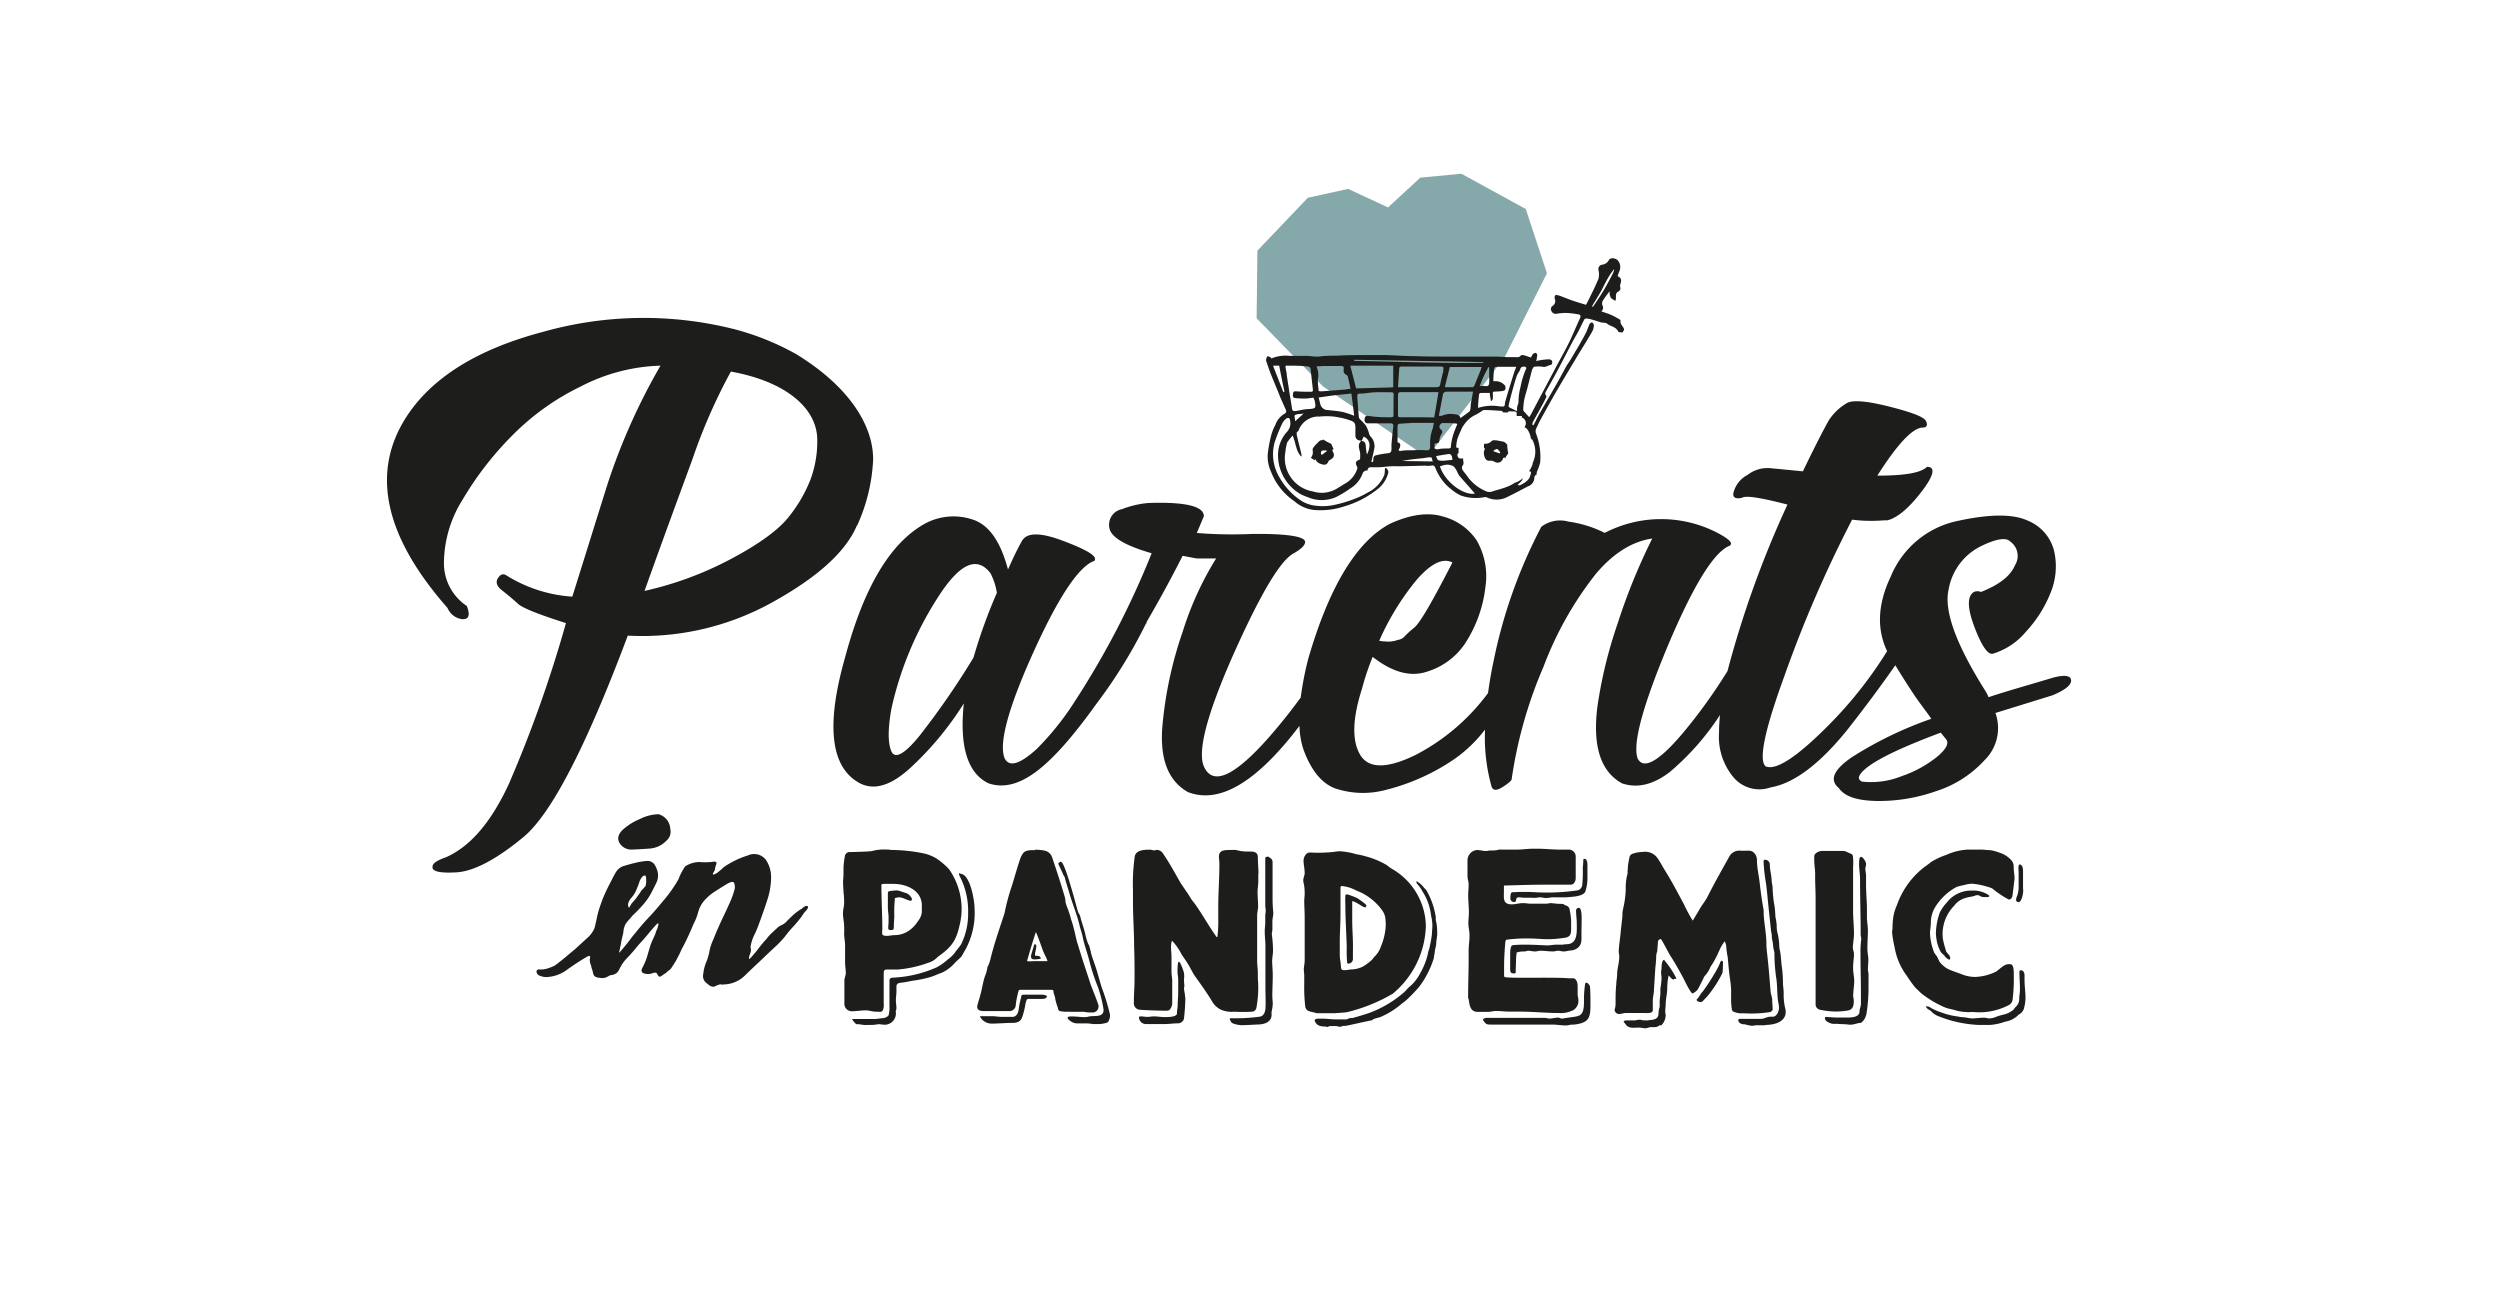 <svg xmlns="http://www.w3.org/2000/svg" viewBox="0 0 283.46 147.4"><defs><style>.cls-1{isolation:isolate;}.cls-2{fill:none;}.cls-3{fill:#85a8ab;}.cls-4,.cls-5{fill:#1d1d1b;}.cls-4{mix-blend-mode:multiply;}</style></defs><title>200322_PIP_Logo_01</title><g class="cls-1"><g id="Ebene_1" data-name="Ebene 1"><rect class="cls-2" width="283.46" height="147.4"/><path class="cls-3" d="M173,23.7l-7.3-4-4.66.44-3.66,3.38-4.52-2.1-4.57,1-5.72,6-.09,7.67L150,43.81l11.6,7.9.15-.14.2.08,8.61-11.07,4.84-9.6Z"/><path class="cls-4" d="M184.12,37.26c-.12-.31-.46-.52-.37-.91,0,0-.05-.1-.09-.12-.31-.18-.62-.36-.95-.51s-.74-.27-1.15-.42a.5.5,0,0,0,.13-.67.67.67,0,0,1,.13-.66c.15-.26.35-.5.53-.75l.15-.2c0,.35,0,.69.34.91a3.47,3.47,0,0,0,.33.18,1.55,1.55,0,0,0,.05-.42c0-.24,0-.47.21-.59s.39-.3.26-.61c0-.08,0-.22.05-.32.14-.47.08-.63-.33-.87.07-.19.13-.38.21-.57a1.16,1.16,0,0,0-.14-1.15c-.27-.35-.9-.4-1.06-.09a1,1,0,0,1-.83.53.51.51,0,0,0-.35.59,2.07,2.07,0,0,1,0,1c-.37.91-.82,1.77-1.25,2.65-.05.11-.12.21-.17.3-.52-.16-1-.3-1.5-.47s-1-.39-1.57-.59c-.12,0-.32-.1-.37-.05a.45.45,0,0,0-.1.41.65.65,0,0,1-.25.83.42.42,0,0,0-.13.55.51.51,0,0,0,.54.34,8,8,0,0,1,1.1-.1,9.26,9.26,0,0,1,1.38.16c.25,0,.36.17.22.46-.4.86-.76,1.74-1.17,2.6s-.93,1.77-1.4,2.65l-1.33,2.51-1.62,3.06a2.66,2.66,0,0,1-.24.38l-.59-.66a.32.32,0,0,1-.08-.22,7.75,7.75,0,0,1,.11-1.08c.09-.44.23-.86.35-1.3.17-.65.33-1.3.51-2a1.19,1.19,0,0,1,.17-.36.17.17,0,0,1,.13-.1,3.36,3.36,0,0,1,.9,0c.4.11.67-.19,1-.21,0,0,.06-.07.08-.12.11-.27,0-.51-.39-.51a8.1,8.1,0,0,0-1.09.13l-.3.07a4.65,4.65,0,0,0,.12-.68c0-.09-.11-.25-.17-.25a.58.58,0,0,0-.34.15,2.19,2.19,0,0,0-.2.38c-.27-.09-.55-.19-.83-.27-.09,0-.28,0-.3,0-.19.31-.49.22-.75.22s-.54,0-.81,0l-1.27-.06c-.05,0-.09,0-.11,0-.3,0-.6,0-.9,0l-4.27,0c-1.35,0-2.69,0-4-.05-1.06,0-2.13-.09-3.19-.12-.76,0-1.53,0-2.29,0-1.1,0-2.19,0-3.29.07-.62,0-1.25,0-1.88.08s-1.1-.07-1.65-.06-1.21,0-1.81,0a4.18,4.18,0,0,0-2.1.3s0-.12-.09-.14-.24-.14-.32-.11-.13.19-.16.3a.51.51,0,0,0,0,.24c.19.55.37,1.11.59,1.64.33.83.69,1.64,1,2.46l.64,1.44c.09.2,0,.35-.15.43a2.37,2.37,0,0,0-1.05,1.28,5.6,5.6,0,0,0-.49,1.25,16.18,16.18,0,0,0-.37,2.06,4.14,4.14,0,0,0,.38,2,7.11,7.11,0,0,0,2.63,3.32,4,4,0,0,0,2.22,1,8.48,8.48,0,0,0,3.43-.4,10.86,10.86,0,0,0,3.65-1.85A3.41,3.41,0,0,0,157.28,54c.09-.25.25-.53,0-.81,0-.05-.1-.09-.15-.14s-.1.12-.11.19a3,3,0,0,1-.06.61,3.82,3.82,0,0,1-1.89,2,9.47,9.47,0,0,1-1.61.76,14.45,14.45,0,0,1-2.22.65,6.24,6.24,0,0,1-2.2.06,3.73,3.73,0,0,1-1.63-.63A7.77,7.77,0,0,1,145,54a5.06,5.06,0,0,1-.49-3.8,17.36,17.36,0,0,1,.91-2.25,1.74,1.74,0,0,1,.46-.52.38.38,0,0,1,.32,0,1.45,1.45,0,0,1-.29,1.55,3.91,3.91,0,0,0-1,2.77,5.11,5.11,0,0,0,2.59,4.3,7.92,7.92,0,0,0,.8.33,4,4,0,0,0,3.14,0,10.76,10.76,0,0,0,1.66-1,3.26,3.26,0,0,0,1.39-1.67.53.53,0,0,1,.58-.36.32.32,0,0,1,.34-.37l.82,0c.49,0,1-.09,1.46-.11s.67,0,1,0l2.84-.07a3.59,3.59,0,0,0,.73,0c.28-.07.38,0,.49.26A6,6,0,0,0,164,55a5.86,5.86,0,0,0,.54.47,4.9,4.9,0,0,0,1.11.72,5.13,5.13,0,0,0,2.61.19.57.57,0,0,1,.29,0,2.63,2.63,0,0,0,2.47-.09c.76-.36,1.5-.77,2.24-1.15a1.07,1.07,0,0,0,.7-.81c0-.16,0-.44.26-.5,0,0,0-.07,0-.11a2.8,2.8,0,0,1,.06-.28,5.31,5.31,0,0,0,.35-1,7.34,7.34,0,0,0-.44-3.21.78.78,0,0,1,0-.67c.16-.31.29-.63.46-.94.63-1.14,1.26-2.29,1.92-3.42s1.5-2.52,2.25-3.78c.57-.94,1.16-1.87,1.71-2.82a1.73,1.73,0,0,0,.19-.74c0-.1-.13-.22-.21-.33-.1.07-.23.12-.28.21-.17.37-.28.77-.48,1.13-.52,1-1.08,1.9-1.63,2.84-.16.28-.36.53-.52.81-.36.64-.69,1.29-1.06,1.93-.66,1.16-1.34,2.32-2,3.48-.23.42-.44.85-.66,1.28l-.11,0a.88.88,0,0,1,0-.29c.48-.89,1-1.77,1.44-2.66.08-.16.23-.34,0-.54,0,0,0-.13,0-.19.43-.79.88-1.56,1.3-2.36.6-1.11,1.17-2.24,1.76-3.36.22-.42.47-.82.69-1.24s.44-.9.67-1.34a.3.3,0,0,1,.22-.12,3.06,3.06,0,0,1,.59.11c.35.09.7.22,1.05.32s.56,0,.74.17c.4.31,1,.34,1.26.89,0,.09.3.07.46.1C184.09,37.55,184.17,37.38,184.12,37.26Zm-38.61,7.2-1.17-3h.7c.19,1,.39,2,.6,2.94ZM172,42.57c.09-.24.29-.45.37-.69a.37.37,0,0,1,.41-.31c.24,0,.35.11.22.32a9.92,9.92,0,0,0-.6,2,6.82,6.82,0,0,0-.23,1.69c0,.2-.12.39-.15.59a1.75,1.75,0,0,0,0,.45c-.34-.17-.63-.29-.91-.45-.05,0-.07-.17-.05-.24.16-.67.33-1.33.52-2C171.71,43.47,171.84,43,172,42.57Zm-2.9,2.91c.05-.08.15-.17.16-.26a3.62,3.62,0,0,0,0-.57c0-.15,0-.25.23-.25a5.49,5.49,0,0,0,.8-.06c.13,0,.33-.07.36-.15a.57.57,0,0,0,0-.46,1.38,1.38,0,0,0-1.11-.51h-.22c0-.49.05-1,.09-1.45a.31.31,0,0,1,.23-.18c.73,0,1.47,0,2.28,0-.1.27-.19.48-.26.7-.34,1.1-.69,2.19-1,3.29-.05.17,0,.43-.14.49s-.36,0-.54,0a5.14,5.14,0,0,0-2.39.18c0-.52.06-1,.1-1.44,0-.19.1-.26.3-.26s.59,0,.93,0c0,.27.06.52.11.77C169,45.33,169,45.4,169.1,45.48Zm-5.48-.83a.45.45,0,0,1,.33-.24c.54,0,1.07,0,1.61,0h1a4.3,4.3,0,0,1,.46,0c-.09.51-.19,1-.27,1.48,0,.21,0,.42-.07.63a.31.31,0,0,1-.08.15l-1,.73c-.12-.39-.42-.4-.75-.44a2.43,2.43,0,0,0-1.36.18,1.1,1.1,0,0,1-.35,0C163.31,46.32,163.45,45.48,163.62,44.65Zm-.87-.75-2.27,0-1.64,0a2.86,2.86,0,0,1-.33,0c.05-.71.09-1.41.14-2.1,0-.17.1-.24.28-.24.54,0,1.07,0,1.61,0l2.51,0,.12,0c.49,0,.54,0,.47.5,0,.1,0,.2-.07.3-.08.37-.18.74-.25,1.11S163.2,43.91,162.75,43.9Zm4.27,0-3.12,0s0,0-.07-.06c.18-.71.36-1.45.56-2.23H168c-.07.2-.12.36-.18.51l-.66,1.63C167.16,43.77,167.08,43.87,167,43.87Zm1.74-2.26.09,0v1.2a3.37,3.37,0,0,1,0,.55c0,.22-.07.42-.39.39a3.4,3.4,0,0,0-.69,0c.17-.41.3-.78.47-1.14S168.58,42,168.76,41.61Zm-15.21-.85,14.62.26v.09c-4.88.07-9.75-.15-14.62-.22Zm4.42.67v2.46l-4.21.12-.66-2.58Zm-4.43,5.68a11,11,0,0,0-1.3-.43c-.57-.11-1.16-.16-1.74-.22a.86.86,0,0,1-.79-.64c-.06-.25-.12-.49-.2-.78.66-.09,1.27-.19,1.88-.26l1.84-.19C153.33,45.45,153.44,46.26,153.54,47.11ZM150,41.5c.26,0,.52,0,.78,0q.67,0,1.35,0c.22,0,.25.19.23.37a.54.54,0,0,0,.32.65.35.35,0,0,1,.16.24c.1.42.19.85.29,1.33-.28,0-.51.08-.75.09l-2.49.19c-.4,0-.4,0-.4-.36a4.73,4.73,0,0,1-.06-1,2.44,2.44,0,0,0-.16-1.46Zm-3.85,2.66c-.08-.53-.17-1.07-.25-1.6,0-.28-.09-.56-.13-.84s0-.27.21-.26c.78,0,1.56,0,2.34.1a.35.35,0,0,1,.27.21c.1.79.17,1.59.27,2.39,0,.18,0,.26-.21.26-.55,0-1.11,0-1.66-.05-.22,0-.36,0-.38.24s-.08.48.23.52a8.26,8.26,0,0,0,1.11.06c.32,0,.64-.07,1-.1,0,.13.09.24.12.36.13.78.17.87-.65.93-.51,0-1,.14-1.52.23-.22,0-.36,0-.4-.25C146.39,45.62,146.26,44.89,146.14,44.16Zm1.61,2.78-.92.83a1.23,1.23,0,0,0,0-.2c-.11-.53-.11-.53.43-.63.16,0,.33,0,.5-.06Zm6.44,4.3a3.44,3.44,0,0,1,0,.85c-.51.19-.57.38-.32.85a.36.36,0,0,1,0,.25,3,3,0,0,1-1.46,1.69l-.84.52a3.35,3.35,0,0,1-2.73.32,3.83,3.83,0,0,1-3.11-4.46,5.29,5.29,0,0,1,.13-.78,1,1,0,0,1,.1-.35c.18-.26.38-.5.59-.75.39.81.32,1.72,1,2.4a1,1,0,0,0,0-.3c-.17-.7-.35-1.4-.52-2.1,0-.17-.1-.37.14-.48,0,0,.05-.06.06-.1a2.4,2.4,0,0,1,2.37-1.57,8.66,8.66,0,0,1,1.61,0,11.09,11.09,0,0,1,1.5.31c.06,0,.11.05.17.06.72.22.81.35.79,1.1,0,.22,0,.44,0,.65,0,.4.22.6.69.62C153.89,50.38,154.11,50.8,154.19,51.24Zm.79.28a8.48,8.48,0,0,1-.13-.88c0-.33-.09-.6-.47-.65l.23-.49C155.46,49.9,155.39,50.71,155,51.52ZM158,47c0,.2,0,.32-.28.31-.6,0-1.21,0-1.81-.06-.28,0-.57-.09-.85-.1s-.34.22-.34.46a.35.35,0,0,0,.38.39c.77,0,1.53,0,2.29,0h.22c.28,0,.41.08.36.39-.08.68-.14,1.35-.2,2,0,.17,0,.34,0,.51s0,.47-.4.49a9.36,9.36,0,0,0-1.37.24c-.25.05-.3.29-.29.52s-.07.26-.22.22c.12-.56.26-1.08.35-1.61a1.58,1.58,0,0,0-.49-1.32,1.69,1.69,0,0,1-.14-.36,4.38,4.38,0,0,0-.34-.83,6.59,6.59,0,0,0-.68-.72.52.52,0,0,1-.12-.26c-.07-.77-.12-1.53-.18-2.3,0-.18,0-.33.26-.34.57,0,1.14-.12,1.71-.15s1.33,0,2,0c.06,0,.16.13.16.2C158,45.41,158,46.18,158,47Zm.95,5.27v0c.4-.07.79-.14,1.19-.19s.75-.08,1.12-.12.59-.1.89-.11.17.27.32.47Zm3.56-3.85a4.79,4.79,0,0,0-.35,2.11c0,.47-.12.57-.58.52a10,10,0,0,0-1.34,0c-.48,0-1,0-1.45.08-.21,0-.24-.06-.15-.23a.88.88,0,0,0,.09-.2c.1-.36,0-.48-.27-.55,0-.66,0-1.27,0-1.89a.29.29,0,0,1,.16-.21l1.55-.1c.34,0,.67,0,1,0h1.41A2.74,2.74,0,0,1,162.48,48.37Zm-1.6-1.11c-.71,0-1.42,0-2.13,0-.22,0-.28-.07-.27-.28,0-.73,0-1.46,0-2.2,0-.26.07-.38.37-.37,1.31,0,2.62,0,3.92,0l.3,0c-.16,1-.31,1.88-.48,2.87Zm1.75,3.4c0-.13,0-.26,0-.41.49-.06.51-.1.57-.55a1.56,1.56,0,0,1,.21-.54c.13-.22.14-.37-.09-.53a.39.39,0,0,1-.14-.32c0-.15.19-.38.3-.39.55,0,1.1,0,1.65.06,0,0,.06.05.07.06-.17.44-.36.86-.49,1.3a7,7,0,0,0-.23,1.19c0,.2-.06.26-.24.27-.43,0-.87,0-1.29.1C162.7,50.92,162.63,50.87,162.63,50.66Zm.19,1c.51-.09,1-.18,1.5-.24.08,0,.21.14.26.24a1.82,1.82,0,0,1,.07.43l-1,.1h-.25C163,52.2,163,52.2,162.82,51.66Zm.43,1.17a2.81,2.81,0,0,1,.73-.19,1.47,1.47,0,0,1,.81.19,2.38,2.38,0,0,1,.45.72,2.12,2.12,0,0,0,.21.36c.58.67,1.17,1.32,1.75,2C166,56.22,163.82,54.68,163.25,52.83Zm10.52-.32,0,0a3.45,3.45,0,0,1-.44.88c.31,0,.27.11.12.58s-.68.78-1.14,1a.25.25,0,0,1-.15,0l-.11-.07c.24-.22.53-.41.58-.74a2.13,2.13,0,0,1-.91.53,3.8,3.8,0,0,1-.74.4c-.61.26-1.26.4-1.88.61a1,1,0,0,1-.75-.1,5,5,0,0,1-2.08-1.74c-.12-.19-.29-.35-.41-.54a.49.49,0,0,1,0-.66c.11-.16,0-.46,0-.74-.38.07-.6,0-.64-.36a.2.2,0,0,1,.13-.23v-.6h-.06c-.23,0-.23-.1-.2-.27a5.22,5.22,0,0,1,.11-.69,8.59,8.59,0,0,1,.41-1,2.22,2.22,0,0,1,.36-.66,3.24,3.24,0,0,1,1.21-1.08,5.17,5.17,0,0,0,.84-.5.41.41,0,0,1,.19-.09c.65,0,1.31.05,2,.1a.39.39,0,0,1,.21.18H171l0-.12a4.46,4.46,0,0,1,.52,0c.47,0,.44,0,.45.52h.58v.34l0-.17a.68.68,0,0,1,.42.87l-.12.23c.35.11.64.66.76,1.42l.06-.13A2.9,2.9,0,0,1,173.77,52.51Zm6.73-17.72s0-.12,0-.16c.34-.56.69-1.11,1-1.66.15-.25.26-.51.39-.76s.33-.63.52-.94.34-.5.52-.75l.07,0c-.06.16-.1.33-.17.47-.36.68-.71,1.36-1.1,2s-.73,1.13-1.1,1.69C180.62,34.77,180.55,34.77,180.5,34.79ZM170.41,52c.08-.16.2-.16.26,0a.25.25,0,0,0,0-.07,3.6,3.6,0,0,1,.34-.52,5.85,5.85,0,0,1-.12-1.17h0l-.06.16c-.19-.39-.53-.33-.83-.41a2.32,2.32,0,0,0-.59-.07.35.35,0,0,0-.28.09,1,1,0,0,1-.87.3v.52l.15,0a1,1,0,0,0-.14.76c.13.54.3.7.75.64a1,1,0,0,1,.43.12A.63.63,0,0,0,170.41,52Zm-.37-.59-.67-.23v-.15c.13,0,.29-.15.4-.11s.23.25.34.38Zm-18.93-.25c-.08-.15,0-.25.13-.22l-.05-.07c-.1-.19-.18-.38-.25-.55a5.87,5.87,0,0,1-1-.55h0l.1.14c-.42-.07-.55.24-.78.43a2.56,2.56,0,0,0-.36.44.32.32,0,0,0-.07.26,1,1,0,0,1-.2.87l.43.28s0-.09.07-.13a1,1,0,0,0,.56.52c.52.19.74.15.93-.25,0-.11.2-.18.32-.27C151.19,51.89,151.39,51.65,151.11,51.2Zm-.68,0-.54.41-.12-.08c0-.13,0-.32.11-.38s.33,0,.49-.07Z"/><path class="cls-5" d="M108.92,104.36c-.4,2-.76,2.82-2.41,4l-.21.16a2.3,2.3,0,0,1-1.07.65,13,13,0,0,1-3.48.76c-.4,0-.79,0-1.21,0-.26,0-.31.1-.34.34,0,.6,0,1.17,0,1.75s0,1.2,0,1.8a.74.74,0,0,1,0,.27c0,.18-.08.63-.34.63s-.71,0-1-.06-.45-.1-.69-.1c-.54,0-1.09.1-1.62.1a.84.84,0,0,1-.81-.84c0-.73,0-1.46,0-2.19,0-.13,0-.26,0-.42,0-.32.16-.6.16-.92s-.08-.78-.08-1.2c0-.63,0-1.26,0-1.89,0-.44-.11-.91-.11-1.33a8.22,8.22,0,0,0,0-.86c0-.48-.13-.94-.13-1.44s.13-.76.13-1.15,0-.84-.07-1.23h0c0-.37-.05-.74-.05-1.1s.05-.66.05-1,0-.52,0-.76a9.84,9.84,0,0,1,.15-1.23.55.55,0,0,1,.6-.49c.37,0,2.28-.06,2.46-.11a5.19,5.19,0,0,1,1.52-.18c.21,0,.42,0,.63.05a19,19,0,0,1,3.87.42,5.12,5.12,0,0,1,1.23.5,7.76,7.76,0,0,1,1.52,1.28,7.89,7.89,0,0,1,1.39,5.08C109,103.91,108.94,104.12,108.92,104.36Zm.6,3.21-.29.5a2.19,2.19,0,0,1-.29.47l-.6.55a4.42,4.42,0,0,1-1.57,1.21c-.45.15-.86.36-1.31.49a13.09,13.09,0,0,1-2.07.42,12.56,12.56,0,0,1-1.41.24.4.4,0,0,0-.34.42c0,.18,0,.39,0,.62s-.06.61-.06.92.06.58.06.86-.08.29-.08.42a1.27,1.27,0,0,1-1.39,1.49c-.16,0-.31-.05-.5-.05s-.52.08-.78.08-.29,0-.45,0a2.16,2.16,0,0,1-.44,0c-.21,0-.42-.07-.63-.07a.48.48,0,0,0-.26,0l0,0a1.91,1.91,0,0,1-.5-.6c.65,0,1.31,0,1.94,0h.55c.36,0,.73-.08,1.09-.11a1,1,0,0,0,.55-.28,3.3,3.3,0,0,0,.11-1.08c0-.6,0-1.2,0-1.83,0-.34,0-.68,0-1s.16-.37.39-.39a13.7,13.7,0,0,0,4.92-1.15,6.36,6.36,0,0,0,1.28-.89,4.24,4.24,0,0,0,.79-.74c.23-.36.57-.68.78-1.07a7.76,7.76,0,0,0,.76-3.5,8.6,8.6,0,0,0-.78-3.8v0s-.24-.49-.24-.49V99l0,0c.08,0,.16.08.21.08,1.07.13,1.54,3.06,1.54,3.92A8.74,8.74,0,0,1,109.52,107.57Zm-8.19-7.35c-.34,0-.71,0-1.08,0s-.31.08-.31.31c0,1.57.1,3.17.1,4.74,0,.57-.18.84.5.84.31,0,.6-.08.89-.08a2.89,2.89,0,0,0,1.83-.66,3.68,3.68,0,0,0,.81-.91,2,2,0,0,0,.45-1c0-.24,0-.5,0-.73C104.57,101,102.82,100.22,101.33,100.22Zm1.93,1.91c-.31,0-.89-.39-1.33-.39a2.07,2.07,0,0,0-.42.08c-.08,0-.05.08-.05.13a14.76,14.76,0,0,0-.06,1.88c0,.37-.05.76-.05,1.13s0,.5-.36.5a.46.46,0,0,1-.24-.08c-.08-.06,0-.66,0-.82V104c0-.37-.08-.73-.08-1.1,0-.18,0-.37,0-.55,0-.34,0-.68,0-1,0-.18,0-.29.23-.31a5.71,5.71,0,0,1,.71-.08,1.29,1.29,0,0,1,.47.08c.63.26.91.15,1.31.83a.58.58,0,0,1,0,.16A.15.15,0,0,1,103.26,102.13Zm20.58,12.67c-.32,0-.63,0-.94-.08h-1.63a2.13,2.13,0,0,0-.42,0,4.1,4.1,0,0,1-.57-.06.34.34,0,0,1-.32-.28l0-.08a6.31,6.31,0,0,1-.32-1.08c0-.23-.15-.47-.18-.7s0-.29-.31-.29-.55,0-.84,0c-.45,0-.92,0-1.39,0s-.76,0-1.15,0c-.23,0-.26,0-.31.23a9.46,9.46,0,0,0-.29,1.5.71.71,0,0,1-.76.68h-.21l-1.33,0c-.42,0-.87,0-1.29,0s-.78-.08-.78-.5c0-.23.29-1,.34-1.28.21-.7.29-1.44.52-2.12a4.24,4.24,0,0,0,.29-1c0-.08,0-.13.08-.21a4.23,4.23,0,0,0,.29-.87c.42-1.7,1-3.35,1.54-5a4,4,0,0,0,.11-.47,24.39,24.39,0,0,1,.76-2.75c.34-1.07.62-2.15,1-3.22a2.31,2.31,0,0,1,.31-.52c.29-.34.94-.31,1.36-.31v-.06c.79.08,1.6,0,1.91.92.5,1.49,1,3,1.44,4.53a2.73,2.73,0,0,1,.06.49,4.66,4.66,0,0,0,.28.82c.13.39.27.8.37,1.2a10,10,0,0,1,.31,1.07c.14.47.21.94.34,1.41l.55,1.78c.32,1,.66,2,1,3.06.29.79.63,1.57.89,2.36a1.06,1.06,0,0,1,0,.23A.67.67,0,0,1,123.84,114.8ZM118.68,113c0,.31-.6.26-.84.26-.41,0-.81,0-1.2,0a.23.23,0,0,0-.26.18,3.07,3.07,0,0,0-.13.5,8,8,0,0,1-.34,1.36c-.18.55-.58.68-1.13.68-.78,0-1.57.08-2.35.08a1.47,1.47,0,0,1-1.29-.76s0,0,0-.08,0,0,.08,0c.23,0,.47,0,.71,0l.57,0c.37,0,.73.08,1.1.08s.65,0,1,0h.19c.52,0,.7-.55.73-1a9.11,9.11,0,0,1,.26-1.2c0-.24.08-.32.32-.32h1.41c.21,0,.39,0,.6,0s.6.08.6.18Zm-.47-5.32c-.08-.26-.68-1.91-.76-2-.36,1.1-.7,2.2-1,3.3a3.55,3.55,0,0,0,.73,0h1.59C118.63,108.49,118.34,108.1,118.21,107.65Zm-.76,1.1c-.36,0-.55,0-.55-.39,0-.11.29-1,.34-1.2s.05-.11.13-.11.13.08.13.18c0,.37-.15.68-.15,1,0,0,0,.11.08.11.23,0,.57,0,.57.34Zm8.22,7.07c-.11.16-.84.26-1,.26h-.26c-.16,0-.29,0-.42,0s-.47-.07-.7-.07-.71,0-1.08,0a1.39,1.39,0,0,1-1-.4.37.37,0,0,1-.16-.26c0-.15.42-.13.52-.13.47,0,1,.08,1.42.08a2.6,2.6,0,0,0,.39-.05c.6-.19,1.75.18,1.75-.79a14.29,14.29,0,0,0-.63-2.54,22.87,22.87,0,0,1-1-3.06c-.23-.89-.55-1.73-.73-2.61-.1-.5-.29-1-.39-1.45-.29-1.22-.81-2.4-1.15-3.63-.16-.55-.34-1.07-.48-1.62,0-.16-.15-.26-.2-.42S120,98,120,97.92s.19-.21.29-.21c.37,0,1.26,3.27,1.41,3.77s.32,1.2.5,1.8c.05.24.24.42.29.66.16.68.42,1.33.57,2a6,6,0,0,0,.27.94,1.47,1.47,0,0,0,.15.31,6.61,6.61,0,0,1,.24.95c.16.52.34,1,.52,1.54.26.78.45,1.59.71,2.38a23.35,23.35,0,0,1,.91,3A1.43,1.43,0,0,1,125.67,115.82Zm17-16.75c0,.32,0,.6,0,.89s-.08.76-.08,1.15c0,.55.06,1.13.06,1.68,0,.26-.11.65-.11,1s0,.44,0,.68c0,1.47,0,3,0,4.45,0,.45.08.89.08,1.31,0,.23,0,.47,0,.7a12.2,12.2,0,0,1-.18,3.38.56.56,0,0,1-.47.37,16.12,16.12,0,0,1-2,0,3.1,3.1,0,0,1-1.54-.23,2.33,2.33,0,0,1-.94-.84c-.47-.81-1.31-2-1.86-2.77-.37-.47-.58-1-.92-1.55s-.52-.76-.76-1.15a6.39,6.39,0,0,0-1.07-1.52,2.23,2.23,0,0,0-.1.82c0,.34.05.65.05,1,0,.57,0,1.15,0,1.73,0,.34.08.68.08,1s0,.83,0,1.28c0,.13,0,.26,0,.39,0,.31,0,.63,0,.94a1.14,1.14,0,0,1-.24.61c-.1.18-.31.18-.5.18-.41,0-2.8-.06-3.06-.13a.74.74,0,0,1-.55-.79c0-.89.08-1.78.08-2.67,0-1.23,0-2.48-.05-3.71,0-1.68-.13-3.35-.13-5,0-.47,0-.91,0-1.38a21.47,21.47,0,0,1,.21-3.85c.16-.71,1.13-.73,1.73-.73.16,0,.32.08.47.08s.21-.06.32-.06a.9.9,0,0,1,.7.45c.74,1.07,1.36,2.25,2,3.35l.89,1.31.29.47c.18.28.42.52.6.81.79,1.15,1.47,2.38,2.28,3.5h.08a13.54,13.54,0,0,0,.1-2c0-.44,0-.89,0-1.34,0-1.64.13-3.29.13-4.94,0-.29-.05-.58-.05-.84,0-.81.73-.73,1.3-.76l.63,0h0a4.35,4.35,0,0,0,1.28.18c.47,0,1.2-.08,1.2.63S142.69,98.42,142.69,99.07Zm-8.27,14.05a22.69,22.69,0,0,1-.16,2.36.7.7,0,0,1-.68.52c-.5,0-1,.08-1.47.08h-.62c-.24,0-.5,0-.74,0l-.86,0a.79.79,0,0,1-.73-.74c0-.13.15-.13.26-.13s.5.06.73.06.45-.06.68-.06c.42,0,.81.08,1.23.08s1.41,0,1.41-.42.08-.63.08-.94c0-.47.06-.94.06-1.41s0-1,0-1.44c0-.32-.08-.63-.08-1,0-.16,0-1.07.16-1.07s.55,1.1.58,1.31a2.83,2.83,0,0,1,0,.65c0,.26,0,.5.05.76a1.77,1.77,0,0,0-.05.29c0,.31.11.6.11.89Zm9.84-4.34c0,.58.07,1.18.07,1.78,0,.78-.05,1.57-.05,2.33,0,.31.05.6.05.89a4.55,4.55,0,0,1-.13.89,1.53,1.53,0,0,0,0,.34c0,.83-.78,1.1-1.49,1.12s-1.28.08-1.91.08a3.13,3.13,0,0,1-1-.21c-.2-.08-.28-.31-.36-.5v0s.08-.08.13-.08a20.35,20.35,0,0,0,3.32-.18c.42-.08.58-.52.61-.89.05-.76,0-1.52,0-2.3v-4.82c0-.55-.08-1.1-.08-1.65,0-.34.06-.7.06-1s0-.5,0-.73.05-.42.05-.63-.05-.42-.05-.61V98.73c0-.5,0-1,0-1.44,0-.08.15-.16.26-.16a.1.1,0,0,1,.08,0c.26.18.49.26.49.65,0,.11,0,.24,0,.37,0,1.26,0,2.51,0,3.77a15.4,15.4,0,0,0,.08,1.54.26.26,0,0,1,0,.11c0,.28-.1.57-.1.89s0,.57,0,.86-.06.34-.06.52V106a14.16,14.16,0,0,1,.13,1.86C144.33,108.18,144.26,108.47,144.26,108.78Zm65.87,4c0,.21.08.44.08.65,0,.61-.11,1.05-.76,1.13a8.18,8.18,0,0,1-1.1.1,8.56,8.56,0,0,1-2-.21.61.61,0,0,1-.47-.6c0-.29,0-.57,0-.83,0-.56,0-1.08,0-1.6s0-1,0-1.57c0-.13,0-.26,0-.39,0-.66,0-1.31,0-1.94,0-.29,0-.58,0-.86s0-.84,0-1.26c0-1.21,0-2.43,0-3.66,0-.74-.05-1.47-.05-2.23l0-.47c0-.5-.1-.94-.1-1.44a5.06,5.06,0,0,1,0-.55c0-.36.58-.6.89-.6h2.18c.6,0,.54.13,1.07.31.21.08.26.27.26.5a6.43,6.43,0,0,1,0,1c0,.37,0,.74,0,1.08,0,.68,0,1.39,0,2.07v1.8c0,.87.1,1.73.1,2.59,0,.5-.08,1-.13,1.52v.08c0,.23.13.47.13.73,0,.52-.1,1-.1,1.57s.13,1,.13,1.52S210.13,112.29,210.13,112.81Zm1.47,2.3a1.51,1.51,0,0,1-.58.87c-.39,0-.76.2-1.15.2h-.19c-.47-.07-.94-.05-1.43-.1h-.08a1.29,1.29,0,0,1-.34,0c-.24,0-.89-.29-.89-.58s.1-.18.23-.18c.37,0,.74.05,1.08.05l.78,0c.55,0,1.83.1,1.83-.68,0-.32.16-.55.16-.87v-1.17c0-1.47-.05-3-.05-4.45a11.19,11.19,0,0,1,.08-1.65v-.11c0-.18-.06-.34-.06-.52,0-2.07-.07-4.13-.07-6.2,0-.58-.11-1.15-.11-1.76,0-.18,0-.81.21-.81s.58.53.58.81-.08.34-.08.53.08.57.08.86,0,.68,0,1c0,.91.1,1.85.1,2.75,0,.31,0,.6,0,.88,0,.53.11,1,.11,1.55s-.06,1.36-.06,2c0,.44.11.92.11,1.31s-.05.73-.05,1.1c0,.18.07.36.07.52,0,.58,0,1.15,0,1.73A19,19,0,0,1,211.6,115.11Zm16.56-13.42a.42.42,0,0,1-.36.31,10.79,10.79,0,0,1-1.91-1.28,8.76,8.76,0,0,0-2.23-.52,3.26,3.26,0,0,0-.86.13c-.32.08-.63.13-.92.23a6.39,6.39,0,0,0-2.51,2.41,3.37,3.37,0,0,0-.42,1.65c0,.42-.1.81-.1,1.23a6.87,6.87,0,0,0,.47,2.14,2.26,2.26,0,0,0,.26.37c.16.21.24.52.39.73a3,3,0,0,0,.94.79c.5.23,1.05.39,1.57.6a4.18,4.18,0,0,0,1.47.29,5.82,5.82,0,0,0,2.38-.6c.37-.24.94-.84,1.36-.84a1.16,1.16,0,0,1,.32,0c.39.07.34,1,.34,1.36a17.56,17.56,0,0,1-.13,2.61.83.83,0,0,1-.53.71,7.2,7.2,0,0,1-4,.73,5.59,5.59,0,0,1-1.86-.16c-.39-.13-.78-.18-1.17-.31a11.45,11.45,0,0,1-2.83-1.67l-.63-.61c-.15-.13-.86-1.15-1-1.38a7.42,7.42,0,0,1-1.36-3.19,14.22,14.22,0,0,1-.29-1.71c0-.15.05-.34.05-.49a8.83,8.83,0,0,1,.13-1.47,5.45,5.45,0,0,1,.37-1.12,9.33,9.33,0,0,1,2.72-4c.39-.34.81-.6,1.18-.91a8.24,8.24,0,0,1,1.7-.79,6.69,6.69,0,0,1,2.46-.6c.21,0,.42,0,.6,0s.57,0,.84,0,.81.06,1.2.08a5.3,5.3,0,0,1,.84.24,3,3,0,0,1,1.36.81,1.1,1.1,0,0,1,.34.86c0,.45.1.89.1,1.34C228.37,99.93,228.22,101.43,228.16,101.69Zm1.39,12.4a1.12,1.12,0,0,1-.63.94l0,0a2.72,2.72,0,0,1-1.55.81,6.23,6.23,0,0,1-1.7.37l-1.36,0a13.88,13.88,0,0,1-4.53-1,2.22,2.22,0,0,1-.86-.61l-.16-.1a.82.82,0,0,1-.39-.39.29.29,0,0,1,.16,0,.77.77,0,0,1,.44.18,6.33,6.33,0,0,0,1.15.5,8.32,8.32,0,0,0,1.94.47,3.12,3.12,0,0,0,.52.08c.37,0,.68.13,1.05.13s.92-.08,1.36-.08c.18,0,.39.08.58.08a2,2,0,0,0,.78-.18,7.53,7.53,0,0,1,1-.29,2.81,2.81,0,0,0,.91-.47c.13-.08.16-.24.29-.34a1.24,1.24,0,0,0,.42-1c0-.31.08-.65.08-1,0-.68-.06-1.36-.06-2a.16.16,0,0,1,.14-.18c.31,0,.41.26.44.52v.6c0,.68.11,1.36.11,2.07A6,6,0,0,1,229.55,114.09Zm-4.13-12.38-.29,0a1,1,0,0,1-.6-.11.44.44,0,0,0-.29-.1.63.63,0,0,0-.34.08c-.34.1-.71.13-1,.23a2.4,2.4,0,0,0-1.21.76.61.61,0,0,1-.13.16,4.57,4.57,0,0,0-1.25,3.71,9.32,9.32,0,0,0,.31,1.21c.05.47.52.55.52,1,0,0,0,.16-.1.16a1,1,0,0,1-.47-.34c-.16-.24-.42-.37-.52-.58a4.29,4.29,0,0,1-.42-1.15,7.5,7.5,0,0,1-.11-.81,7.25,7.25,0,0,1,.45-2.48,4.73,4.73,0,0,1,.78-1.11,3.48,3.48,0,0,1,2.85-1.36,3.13,3.13,0,0,1,1.89.5s.08.08.08.11A.15.15,0,0,1,225.42,101.71Zm3.45.58a.27.27,0,0,1-.26-.29,1.25,1.25,0,0,1,.13-.44,3.36,3.36,0,0,0,.16-.87c0-.57,0-1.15,0-1.73,0-.15-.08-.94.1-.94.34,0,.4.47.4.71v.47c0,.53,0,1,0,1.57C229.47,101.06,229.26,102.29,228.87,102.29Zm-71,10.42a19,19,0,0,1-5.15,2.06c-.47.06-.92.08-1.39.11v0c-.5,0-1,0-1.49,0-.13,0-.26,0-.39,0a.66.66,0,0,1-.34-.06c-.47-.13-1-.1-1.1-.73a19.17,19.17,0,0,1-.11-2.51v-.94c0-.26-.05-.5-.05-.74s.1-.68.1-1c0-.7,0-1.44,0-2.14,0-.53,0-1,0-1.55s0-.78,0-1.17c0-.66-.05-1.29-.05-1.91,0-.27.05-.53.05-.79a6.27,6.27,0,0,0-.08-1.07,1.45,1.45,0,0,1-.08-.47c0-.27.16-.55.16-.81,0-.48-.13-1-.13-1.39s.26-.94.73-.94a16.35,16.35,0,0,0,2.8-.08,3.56,3.56,0,0,1,.58-.06,8,8,0,0,1,1.88.34,7.17,7.17,0,0,1,1,.22,9.28,9.28,0,0,1,2.43,1c.18.13.37.29.58.42a7.62,7.62,0,0,1,3.87,6.49A10.36,10.36,0,0,1,157.87,112.71Zm5-5.76a4.09,4.09,0,0,1-.15.76c0,.31-.11.63-.13.94a10.81,10.81,0,0,1-.92,2.12,8.42,8.42,0,0,1-.81,1.2,17.43,17.43,0,0,1-1.26,1.31c-.26.26-.57.45-.83.68a9.25,9.25,0,0,1-2.2,1.34c-.32.13-.76.15-1,.39-.16,0-2.88.63-3,.63a1.13,1.13,0,0,0-.2,0c-.16,0-.27.1-.4.1s-.36-.08-.52-.08h-.34l-.29,0c-.1,0-.21.1-.29.1s-.21-.05-.29-.05c-.52,0-.94-.11-1.15-.63a.12.12,0,0,1,0-.08c0-.13.26-.18.36-.18s.34,0,.53,0c.49,0,1,.08,1.44.08s.83,0,1.23,0c.21,0,.28-.15.49-.15l.19,0c.13,0,1.8-.52,2-.6a12.68,12.68,0,0,0,3.9-2.33c.18-.16.31-.34.49-.52A4.86,4.86,0,0,0,161,110.4a8.1,8.1,0,0,0,.92-2.35c0-.16.1-.32.13-.47a13,13,0,0,0,.31-1.7c0-.32.05-.63.05-.95a5.38,5.38,0,0,0-.15-1.12,6.3,6.3,0,0,0-.95-2.7,4.18,4.18,0,0,0-.62-.89.24.24,0,0,1-.08-.18.25.25,0,0,1,0-.13,2.69,2.69,0,0,1,.84.73c.08.11.21.18.29.32a8.62,8.62,0,0,1,1.05,3c0,.13,0,.24,0,.34a5.18,5.18,0,0,1,.16,1.29C163,106,162.87,106.48,162.84,107ZM157.06,104a2.16,2.16,0,0,0-.42-.89,6.59,6.59,0,0,0-2.27-1.89l-.61-.26a4.31,4.31,0,0,0-1.62-.5c-.15,0-.15.16-.15.29,0,1,0,2,0,3s-.08,2-.08,3c0,.5,0,1,0,1.52s.11.84.13,1.29.13.44.5.44a3.72,3.72,0,0,0,.57-.08,3.14,3.14,0,0,0,1.39-.31,5.73,5.73,0,0,0,1-.73c.16-.14.24-.32.39-.45a2.91,2.91,0,0,0,.68-1.1,7.13,7.13,0,0,0,.55-2.33A6.41,6.41,0,0,0,157.06,104Zm-2.3-1.13c-.26,0-.92-.6-1.44-.7,0,.7,0,1.41,0,2.14,0,1.13.11,2.25.08,3.4v.42c0,.21,0,.45,0,.66a.53.53,0,0,1-.49.47c-.08,0-.13,0-.16-.08a13.74,13.74,0,0,1-.05-1.83c-.05-1.63-.16-3.22-.16-4.84a8.43,8.43,0,0,1,0-.87c0-.13,0-.23.18-.23s1.12.39,1.2.44,1,.68,1,.81S154.84,102.89,154.76,102.89Zm23.53,11.7a2.89,2.89,0,0,1-1.49.29c-1.52,0-3-.16-4.58-.16-.36,0-.73,0-1.12,0s-1-.07-1.5-.07c-.28,0-.57.1-.89.1h-1.17c-1.1,0-.89-1.36-1.08-1.57v-.11c0-1.43.06-2.85.06-4.26,0-.34,0-.68,0-1,0-.58.1-1.13.1-1.68s-.13-1-.13-1.44.06-.81.06-1.23c0-.65-.08-1.28-.08-1.91,0-.41.05-.81.05-1.22s-.13-.61-.13-1,0-.78,0-1.18c0-.2,0-.39,0-.6a1.18,1.18,0,0,1,1.07-1.15c.36,0,.7.11,1,.11.18,0,.36-.06.54-.06a3.3,3.3,0,0,0,1-.1.45.45,0,0,1,.18,0l1.15,0,.68,0c.61,0,1.23-.1,1.84-.1.15,0,.28,0,.44,0,.86,0,1.73.1,2.59.1l1,0a.79.79,0,0,1,.78.73c0,.84,0,1.7,0,2.52a.86.86,0,0,1-.29.65,1,1,0,0,1-.26.08c-.21,0-.45,0-.66,0s-.58,0-.89,0l-1.33,0c-1.57,0-3.14.05-4.71.1v.63c0,.79-.16,1.5.89,1.5.42,0,.83-.14,1.25-.14s.55.06.84.06.68,0,1.05,0,.49,0,.76,0,.34-.06.52-.06.65.08,1,.08c.65,0,.31.06.78.21a.55.55,0,0,1,.37.53,6.38,6.38,0,0,1,.16,1.23c0,.28,0,.6,0,.88,0,.58-.08.9-.73,1s-1.29.16-1.94.16-1.31-.08-2-.08a17.09,17.09,0,0,0-2.59.13c-.19,0-.21.29-.21.42-.08.89-.13,1.81-.13,2.7v.94c0,.15.07.21.21.21.57.05,1.15.05,1.72.05.37,0,.74,0,1.1,0s.81,0,1.23,0a5.21,5.21,0,0,1,.55,0c.84,0,1.7,0,2.54.06l.45,0c.41,0,.54.53.54.87s0,.65,0,1c0,.16.08.34.08.53A1.24,1.24,0,0,1,178.29,114.59Zm0,1.6c-.24,0-.47.1-.71.1-.55,0-1.07-.1-1.59-.1s-.76,0-1.16,0c-.68,0-1.38,0-2.09,0s-1.18,0-1.75,0-1.23,0-1.83,0-.66,0-1-.5c0,0,0,0,0-.08s.26-.18.39-.18h6.57c.21,0,.39.08.6.08s.63-.11.95-.11c.15,0,.28.11.44.11s.29-.06.42-.06c1.52-.26,2.07,0,2.07-1.88a11.93,11.93,0,0,1,.13-2,.16.16,0,0,1,.13-.13c.18,0,.39.29.42.44.05.6.05,1.23.05,1.83C180.36,115.45,180.2,116,178.32,116.19ZM179.78,101c-.15.68-1.64.68-2.17.74-.34,0-.68,0-1,0s-.37,0-.55,0-.52.08-.78.08-.42-.08-.66-.08-.26.05-.42.05a2.67,2.67,0,0,1-.49,0h-.87c-.21,0-.42-.05-.62-.05-.5,0-.14.53-.55.53a.41.41,0,0,1-.42-.37c0-.16,0-.68.18-.73a22.82,22.82,0,0,1,2.75,0v0a23.71,23.71,0,0,0,4.76-.23.74.74,0,0,0,.47-.68,14.91,14.91,0,0,0,.05-1.89,6.83,6.83,0,0,0,.06-.78c0-.13,0-.21.13-.21.36,0,.34.63.34.86,0,.53,0,1,0,1.52A5.19,5.19,0,0,1,179.78,101Zm-.47,5c0,.57.08,1.12-.47,1.51a1.43,1.43,0,0,1-.7.26c-.29,0-.55.11-.82.11s-.44-.08-.65-.08-.37.08-.58.08c-.47,0-.94-.08-1.43-.08-.22,0-.4.08-.63.08s-.5-.08-.76-.08a1.65,1.65,0,0,0-.34.08c-.26,0-.55,0-.81.08s-.16,0-.16.15c-.1.56-.05,1.1-.1,1.65l0,.08c0,.11,0,.21,0,.31s0,.22-.16.22c-.44,0-.47-.14-.47-.56V108a2.24,2.24,0,0,1,.08-.57.3.3,0,0,1,.29-.27,13.86,13.86,0,0,1,1.44-.05c.76,0,1.54.05,2.3.08l.13,0c.34,0,.68-.08,1-.08l.6,0c.19,0,.34-.05.53-.05,1.33,0,1.18-1.44,1.18-2.38,0-.47-.08-.94-.08-1.39a.32.32,0,0,1,.31-.36c.39,0,.32,1.33.32,1.62S179.31,105.51,179.31,106Zm21.47,8.74a13.69,13.69,0,0,1-3.06.15,2.35,2.35,0,0,1-1.26-.23c-.13-.08-.18-1-.18-1.13s0-.18,0-.26v-1.1a12.48,12.48,0,0,0-.15-1.34c-.11-.78-.16-1.56-.24-2.32a9.34,9.34,0,0,1-.16-1.15,1.36,1.36,0,0,0-.18-.63,4.12,4.12,0,0,0-.39.6c-.11.18-.19.39-.29.6a10.14,10.14,0,0,1-.81,1.52.57.57,0,0,0-.11.16,3.36,3.36,0,0,1-.68,1.07.9.9,0,0,0-.13.26c-.21.42-.42.84-.65,1.26a1.6,1.6,0,0,1-.58.44c-.21,0-.94-1.52-1-1.65-.5-.94-1-1.83-1.59-2.74-.34-.61-.63-1.21-1-1.79-.24.08-.34.16-.34.42l-.08,1a2.18,2.18,0,0,0-.11.44,13,13,0,0,1-.1,1.39l-.16,2.56c0,.39-.13.81-.13,1.23s0,.6,0,.89v.21c-.08.34-.74.26-1,.26l-.76,0c-.34,0-.68,0-1,0-.13,0-.23,0-.36,0s-.47.11-.71.11a.5.5,0,0,1-.5-.5,1.94,1.94,0,0,0,.11-.68c0-.71,0-1.47.08-2.17,0-.39.1-.79.1-1.16,0-.68.24-1.28.24-2,0-.21-.06-.39-.06-.6,0-.5.16-1.49.21-2.07s.16-1.36.21-2a2.54,2.54,0,0,1,.06-.68,11.92,11.92,0,0,0,.31-2.12c0-.13,0-.23,0-.36a5.77,5.77,0,0,1,.19-1.5c.05-.2,0-.41.05-.62,0-.45.1-.87.18-1.29a.53.53,0,0,1,.37-.42,3.42,3.42,0,0,1,1.12-.2,1.71,1.71,0,0,1,1.68.68c.29.39.5.83.76,1.25.81,1.28,1.54,2.67,2.25,4a17.48,17.48,0,0,0,1,1.86l.74-1.23c.26-.5.65-.94.91-1.44.81-1.6,1.68-3.14,2.54-4.68a1.29,1.29,0,0,1,1.26-.58c.13,0,.26,0,.41,0,.4,0,.79-.08,1.08.23a1.14,1.14,0,0,1,.34.84c0,.86.21,1.7.31,2.56.11,1,.26,2.07.45,3.12v.1c0,1.21.31,2.46.31,3.64,0,.66.11,1.26.16,1.89.13,1.15.21,2.33.31,3.48,0,.36.19.7.19,1.09s.05.63.05,1A.29.29,0,0,1,200.78,114.7Zm-11-3.67c-.21,0-.42-.31-.58-.47a6.77,6.77,0,0,0-.16,1.41c0,.63-.18,1.29-.18,1.91,0,.24-.05.48-.05.71s.05.34.05.5a1.65,1.65,0,0,1-.44,1.07c-.11.13-.21,0-.29.08a.86.86,0,0,1-.58.18l-.39,0c-.18,0-.37.13-.6.13s-.47-.08-.73-.08c-.55,0-1.18.16-1.52-.39a2,2,0,0,0-.21-.24c0-.23.44-.18.6-.18s.37,0,.58,0,.39-.08.6-.08.39.08.6.08l.31,0c.53-.1,1.23,0,1.26-.78a2.38,2.38,0,0,1,.08-.58.9.9,0,0,0,.05-.39v-.42c0-.29.08-.6.08-.89s0-.36,0-.55a7.75,7.75,0,0,0,.13-1.18c0-.23-.05-.47-.05-.7s.05-.24.05-.37,0-1,.29-1a10.27,10.27,0,0,1,1.39,2.09C190.05,111,189.89,111,189.79,111Zm5.52-.76a12.76,12.76,0,0,1-1.26,2.07,6.37,6.37,0,0,1-.86,1,.46.46,0,0,1-.39.24c-.11,0-.42-.11-.42-.24a.11.11,0,0,1,.05-.1c.26-.27.39-.61.63-.84a20.39,20.39,0,0,0,1.28-1.94,8.64,8.64,0,0,0,.68-1.28s0-.13.08-.18.05-.11.1-.11c.24,0,.16.34.16.47C195.36,109.7,195.33,110,195.31,110.27Zm4.87,5.94c-.16,0-.29,0-.42,0s-.37,0-.58,0-.34.06-.52.06a3.66,3.66,0,0,1-.76-.16c-.29,0-.79-.08-.79-.47,0-.13.08-.16.21-.16.29,0,.63,0,1,0s.94,0,1.41,0c.29,0,.65-.24,1-.24a.59.59,0,0,1,.21,0c.52.05.78-.63.78-1a2.5,2.5,0,0,0-.05-.47c-.21-1-.1-2.07-.29-3.09a21,21,0,0,1-.18-2.74,5.18,5.18,0,0,1-.13-.58,4.77,4.77,0,0,0-.16-1c0-.23,0-.49-.08-.75l-.31-2.91c-.08-.84-.16-1.67-.26-2.51a20,20,0,0,1-.29-2.54c0-.11.05-.21.18-.21a.55.55,0,0,1,.53.55c0,.63.21,1.28.21,1.91a5.3,5.3,0,0,0,.1.55c0,.52.11,1.75.21,2.15a11.21,11.21,0,0,1,.11,1.3,6.71,6.71,0,0,1,.15,1,3.24,3.24,0,0,0,.13,1,7,7,0,0,1,.16,1.31c0,.29.1.55.13.84.08.49.08,1,.16,1.51a13.77,13.77,0,0,1,.13,1.81c0,.39.08.78.08,1.18a6.86,6.86,0,0,0,.15,1.64,1.67,1.67,0,0,1,.08.53C202.45,115.9,201.14,116.21,200.18,116.21Zm-103-56.63A20.1,20.1,0,0,0,99,52.09c0-4.09-3-8.44-8.73-11.94a29.85,29.85,0,0,0-6.83-2.78,42,42,0,0,0-21.88.26c-7.57,2-12.75,5.29-15.6,9.82q-5.86,9.38,4.78,21.48a2.08,2.08,0,0,0,1.72,1.28c.69,0,.88-.44.47-1.5a5.82,5.82,0,0,1-2.59-5.07,13.61,13.61,0,0,1,2.12-7A36.57,36.57,0,0,1,58,49.46a28.07,28.07,0,0,1,7.89-5.66,20.81,20.81,0,0,1,9-2.34,70.44,70.44,0,0,0-6,13.41c-1.39,4.42-2.71,8.69-4,12.78H64.9a16,16,0,0,1-7.53-2.44.55.55,0,0,0-.69.07c-.55.55-.47,1.1.22,1.64s1.31,1.06,1.83,1.54,2.33,1.2,5.44,2.19A145.17,145.17,0,0,1,57.7,88.88c-2,4.31-4.34,7.09-7.16,8.33-.95.33-1.46.66-1.49,1-.15.59.76.81,2.7.7s4.49-1.43,7.6-4S66.4,84.82,71.18,72.07a30.36,30.36,0,0,0,16.41-3.79C92.74,65.43,95.91,62.54,97.16,59.58ZM91.9,54.36a16.18,16.18,0,0,1-2.52,4.31c-1.14,1.42-3.29,3-6.43,4.67A38.89,38.89,0,0,1,73.08,67c1.94-5.45,3.77-10.41,5.41-14.87a63.15,63.15,0,0,1,4.38-10c6.4,1.16,9.68,4.23,9.79,7.56A12.36,12.36,0,0,1,91.9,54.36ZM232.47,76.93c-3.07.92-4.93,1.43-7,2.12a5.34,5.34,0,0,0-.44-.84c-3.28-5.22-4.63-9-4.09-11.36A6.75,6.75,0,0,1,224.47,62c1.79-.91,3-1.09,3.43-.62a2,2,0,0,1,.55,2.74c-.51,1.21-1.79,2.19-3.84,3a1,1,0,0,0-.8,0c-.77.47-.77,1.79.07,4s1.54,3.14,2.08,3a7.84,7.84,0,0,0,3.77-2.52,14.07,14.07,0,0,0,2.77-4.38,7.85,7.85,0,0,0,.41-4.72,5,5,0,0,0-3-3.47c-1.64-.76-4.23-.76-7.78,0a10.53,10.53,0,0,0-7.74,6.32c-1.52,3.19-1.6,6-.42,8.48a47,47,0,0,1-6.85,8.61c-3.47,3.47-5.77,4.93-6.91,4.46q-1.26-1,2.09-10.19A140.45,140.45,0,0,1,210,58.92a17.16,17.16,0,0,0,3.58.08H214c1.16-.3,2.44-1.39,3.87-3.25s1.61-2.82.62-2.82c-.69.7-2.59,1-5.63,1,2.27-3.58,4-5.41,5.12-5.45.47,0,.62-.25.4-.73s-1.61-1-4.13-1.64-4.09-.77-4.78-.44a6.13,6.13,0,0,0-2.12,2c-.81,1.46-1.79,3.4-2.93,5.77l-3.72-.36a3.71,3.71,0,0,0-2.56.77A3.13,3.13,0,0,0,196.52,56c0,.44.29.59,1,.44.44-.29,2.15,0,5.15.77a114.61,114.61,0,0,0-6.8,18.88,60.54,60.54,0,0,1-4.6,6.47c-3,3.69-4.9,4.82-5.59,3.43q-.87-2.46,3.4-12.71c2.88-6.83,5.19-10.59,6.94-11.36.58-.26.15-.73-1.28-1.5a13.88,13.88,0,0,0-12.79,0,13.3,13.3,0,0,0-4.12-1.28,3.51,3.51,0,0,0-3.07.59A57,57,0,0,0,169.34,75c-.27,1.25-.46,2.43-.62,3.58a23.88,23.88,0,0,1-8.18,7c-3.25,1.6-5.37,1.6-6.32,0s-.88-4.13.22-7.52a27.72,27.72,0,0,1,1.2-3.58c2.23,1.75,4.28,2.3,6.14,1.68A8,8,0,0,0,166.09,73a14.8,14.8,0,0,0,2.34-6.5,8.11,8.11,0,0,0-1-5.23,6.65,6.65,0,0,0-3.8-2.7c-1.65-.51-3.66-.26-6,.8-3.8,2-6.91,7.13-9.28,15.27a35.7,35.7,0,0,0-.87,4.45c-1.13,1.54-2.35,3.09-3.73,4.65q-5.76,6.47-7.24,3.18-1.14-2.58,3.29-12.61c3-6.72,5.23-10.55,6.76-11.5,1-.55,1.42-1,1.42-1.36,0-.62-2-.95-6-.91a49.57,49.57,0,0,1-6.28-.11l.8-1.9c0-1.13-2.08-1.64-6.28-1.5a10.7,10.7,0,0,0-3,.7,1.8,1.8,0,0,0-1.43,2.15q.28,1.55,4.79,2.85a96.14,96.14,0,0,1-8.77,16.88,31.71,31.71,0,0,1-4.26,5.31c-1.91,1.73-3.11,2.09-3.63,1.08-.69-1.6.33-5.55,3.14-11.8s5.12-9.79,6.87-10.55c.15,0,.22-.11.22-.22.11-.48-1.13-1.17-3.65-2.12s-4.06-.95-4.61,0-1.06,2.05-1.6,3.26c-.84-3.15-2.12-5-3.91-5.63a6.83,6.83,0,0,0-5.45.4c-4,2.19-7,7.27-9.13,15.27-2.19,7.71-1.61,12.46,1.72,14.21,1.61.81,3.47.26,5.62-1.68a35.74,35.74,0,0,0,6.14-7.38c-.51,4.9.44,7.93,2.81,9.06,3.51,1.17,7.2-2,12.28-9.09a55.82,55.82,0,0,0,5.55-9,.22.22,0,0,0,.09-.21c1.4-2.41,2.76-4.89,4.08-7.5,1,.19,1.53.3,1.68.3h2.12a36,36,0,0,0-3.8,8.33,44.54,44.54,0,0,0-2.31,10.88c-.25,3.62.7,6,2.89,7.27,3.59,1.42,7.83-1.12,12.67-7.5a9.2,9.2,0,0,0,.45,2.68c.84,2.3,2,3.76,3.5,4.38a9.94,9.94,0,0,0,5.77.22A24.19,24.19,0,0,0,165,86a15.66,15.66,0,0,0,3.38-3.28,20.53,20.53,0,0,0,.75,6.5c.18.44.58.44,1.27,0s1-.73,1-.88A50.16,50.16,0,0,1,175,75.62a39.33,39.33,0,0,1,5.95-10.56c2-2.37,4.17-3.69,6.39-4a68.58,68.58,0,0,0-3.94,9.68,51.52,51.52,0,0,0-2.27,9.31c-.58,4.5.33,7.42,2.78,8.77,1.75.59,3.54.15,5.41-1.28a29.4,29.4,0,0,0,5.7-6.47c-.07.7-.11,1.37-.11,2a7.15,7.15,0,0,0,1.68,5.11,3.83,3.83,0,0,0,4.16,1.1c2.7-.47,5.63-2.7,8.77-6.61,2-2.55,3.82-5,5.38-7.24,1.22,2,2.14,3.4,2.73,4.21s1.17,1.57,1.35,1.86a42.9,42.9,0,0,0-9,4.35c-2.08,1.42-2.59,2.59-1.49,3.5.69,1,2.15,1.43,4.34,1.47a19.45,19.45,0,0,0,6.65-1.1A12.65,12.65,0,0,0,225,86.21a5.09,5.09,0,0,0,1.25-5.37l6.46-2c1.43-.59,2.16-1.17,2.12-1.72S234,76.46,232.47,76.93ZM160.68,65.68c1.61-1.82,2.93-2.45,4-1.9-2.23,4.35-3.66,6.83-4.32,7.38a10.73,10.73,0,0,0-1.16,1.06,1.2,1.2,0,0,1-.7.33,3,3,0,0,1-1.39.18c-.4,0-.62-.07-.73-.07A29.48,29.48,0,0,1,160.68,65.68Zm-50.3,8.88a90.1,90.1,0,0,1-6.1,8.84c-1.72,2.12-2.81,2.7-3.21,1.79s-.41-2.52,0-4.82a38.64,38.64,0,0,1,5.23-12.57c2.48-3.91,4.45-4.82,6-2.81a7.18,7.18,0,0,1,.73,2.23A59.52,59.52,0,0,0,110.38,74.56Zm109.3,11.21A13.2,13.2,0,0,1,215.63,88a9.29,9.29,0,0,1-4.53.62c-.33-.18-.41-.4-.26-.69.66-1.21,3.73-2.81,9.21-4.86l.62.77C221,84.28,220.67,84.93,219.68,85.77ZM70.21,95.52c-.25-.49-.09-1,.48-1.51a6.81,6.81,0,0,1,1.87-1.15,4.92,4.92,0,0,1,2.11-.54A1.81,1.81,0,0,1,76,94a1.31,1.31,0,0,1-.44,1.32,2.91,2.91,0,0,1-2,.9c-.86.06-1.52.1-2,.11A1.55,1.55,0,0,1,70.21,95.52Zm21.41,7.26c0,.08,0,.25-.27.52a3.24,3.24,0,0,0-.41.55A12.31,12.31,0,0,1,90,105c-.37.4-.72.8-1,1.19a11.62,11.62,0,0,1-1.19,1.24c-.42.39-.84.78-1.26,1.19-.65.62-1.36,1.27-2.1,2a3.51,3.51,0,0,1-2.39,1,.58.58,0,0,1-.29,0,.41.41,0,0,0-.3.05.75.75,0,0,0-.29.11.77.77,0,0,1-.29.1.81.81,0,0,1-.49-.18l-.34-.27a1,1,0,0,1-.32-1,4.8,4.8,0,0,1,.33-1.33,5.39,5.39,0,0,0,.37-1.25,5.59,5.59,0,0,1,.44-1.33c.39-1,.85-2,1.38-3.11.09-.18.24-.52.46-1a9.34,9.34,0,0,0,.51-1.37,1.26,1.26,0,0,0,0-.94c-.11-.2-.47-.1-1.09.3q-.57.35-1.14.72a5.62,5.62,0,0,0-1.06.9,3.28,3.28,0,0,0-.77,1.37,6.37,6.37,0,0,1-.55,1.41,28.32,28.32,0,0,1-1.38,2.92,6.44,6.44,0,0,1-.3.65c-.11.21-.23.44-.36.67l-.41.64a1.15,1.15,0,0,1-.31.34,1.24,1.24,0,0,0-.32.28,4.75,4.75,0,0,0-.43.28c-.19.14-.31.19-.36.16a.73.73,0,0,1-.24-.32c-.06-.14-.21-.17-.45-.1a1.52,1.52,0,0,1-1,.06c-.35-.09-.41-.33-.19-.71a7.22,7.22,0,0,0,.52-1.27c.12-.43.25-.84.37-1.25.09-.23.18-.46.29-.69s.21-.46.3-.69a.56.56,0,0,1,.09-.27,2.09,2.09,0,0,0,.16-.44,1.65,1.65,0,0,0,.06-.33c0-.07-.06,0-.15,0-.37.4-.73.81-1.07,1.23s-.71.82-1.08,1.22A19,19,0,0,1,71,108.73a4.72,4.72,0,0,0-.75,1.11,1.29,1.29,0,0,1-.33.48,1.24,1.24,0,0,1-.73.25l-.4.22a1.23,1.23,0,0,1-.81.07h-.14l-.15-.05a.53.53,0,0,1-.43-.41,3.7,3.7,0,0,0-.2-.69c0-.17-.09-.33-.13-.48a1.73,1.73,0,0,1-.06-.47c.11-.36,0-.46-.28-.3-.7.4-1.44.88-2.24,1.45a4.23,4.23,0,0,1-2.29.87,1.79,1.79,0,0,1-.8-.13.55.55,0,0,1-.43-.54.28.28,0,0,1,.3-.19h.37a2.85,2.85,0,0,0,.7-.15,5.93,5.93,0,0,0,.7-.29c.4-.29.79-.6,1.2-.94l1.19-1,1.24-1.14a3.16,3.16,0,0,0,.88-1.17c.11-.44.21-.87.29-1.28a10.18,10.18,0,0,1,.37-1.29,13.12,13.12,0,0,1,.55-1.4c.2-.44.44-.92.7-1.41a11,11,0,0,1,.54-1,1.59,1.59,0,0,1,1-.7c.39-.12.8-.23,1.22-.33a9,9,0,0,1,1.21-.2,1,1,0,0,1,.9.37,2.82,2.82,0,0,1,.38.88,1.83,1.83,0,0,1-.14,1.2c-.18.38-.4.82-.66,1.31a7.08,7.08,0,0,1-.92,1.27,15.36,15.36,0,0,1-1.13,1.16c-.15.19-.3.36-.45.53a2.6,2.6,0,0,0-.38.51,2.38,2.38,0,0,0-.2.69c0,.24-.08.47-.13.69a5.76,5.76,0,0,0-.13.62,5.44,5.44,0,0,1-.13.63s0,.06,0,.08l-.09.35s0,0,0,0,0,0,0,0a.5.5,0,0,0,0,.12c.2-.22.41-.47.65-.76s.52-.65.72-.92.33-.42.38-.47c.55-.69,1.13-1.37,1.73-2s1.18-1.35,1.73-2a15.73,15.73,0,0,0,1.5-2.17,7.05,7.05,0,0,1,.76-1.47,3,3,0,0,1,1.59-.5,8.71,8.71,0,0,0,1.35,0c1.06-.19.43.32.46.81a1.33,1.33,0,0,1-.17.35c-.11.19-.12.27,0,.26a1.44,1.44,0,0,0,.6-.35,5.25,5.25,0,0,0,.53-.47A9.78,9.78,0,0,1,84.78,97a1.68,1.68,0,0,1,2.06.49,3.5,3.5,0,0,1,.59,2,8.42,8.42,0,0,1-.44,2.58c-.29.91-.61,1.81-.95,2.72a10.91,10.91,0,0,1-.49,1.17,5,5,0,0,0-.41,1.17.87.87,0,0,0,0,.48.8.8,0,0,1-.09.5.42.42,0,0,1-.06.2.65.65,0,0,0-.06.26c0,.09,0,.14,0,.16s.08,0,.18-.12c.32-.35.62-.71.9-1.07a11.19,11.19,0,0,1,.9-1.08,5,5,0,0,1,.55-.63l.63-.58a1.34,1.34,0,0,1,.47-.33,1.94,1.94,0,0,0,.53-.34c.28-.3.56-.57.84-.83a6,6,0,0,1,1-.73,1.22,1.22,0,0,1,.32-.24A.32.32,0,0,1,91.62,102.78Zm-20.31.13.08-.07a2.27,2.27,0,0,1,.42-.62,4.46,4.46,0,0,0,.49-.62c.2-.27.35-.5.46-.68a3,3,0,0,0,.45-.49,2.84,2.84,0,0,1,.05-.3,3.42,3.42,0,0,0,0-.45.6.6,0,0,0-.06-.35c0-.08-.14-.07-.29,0a1.59,1.59,0,0,0-.42.69,6.93,6.93,0,0,1-.28.73,3.15,3.15,0,0,1-.69,1.12C71.21,102.29,71.12,102.63,71.31,102.91Z"/></g></g></svg>